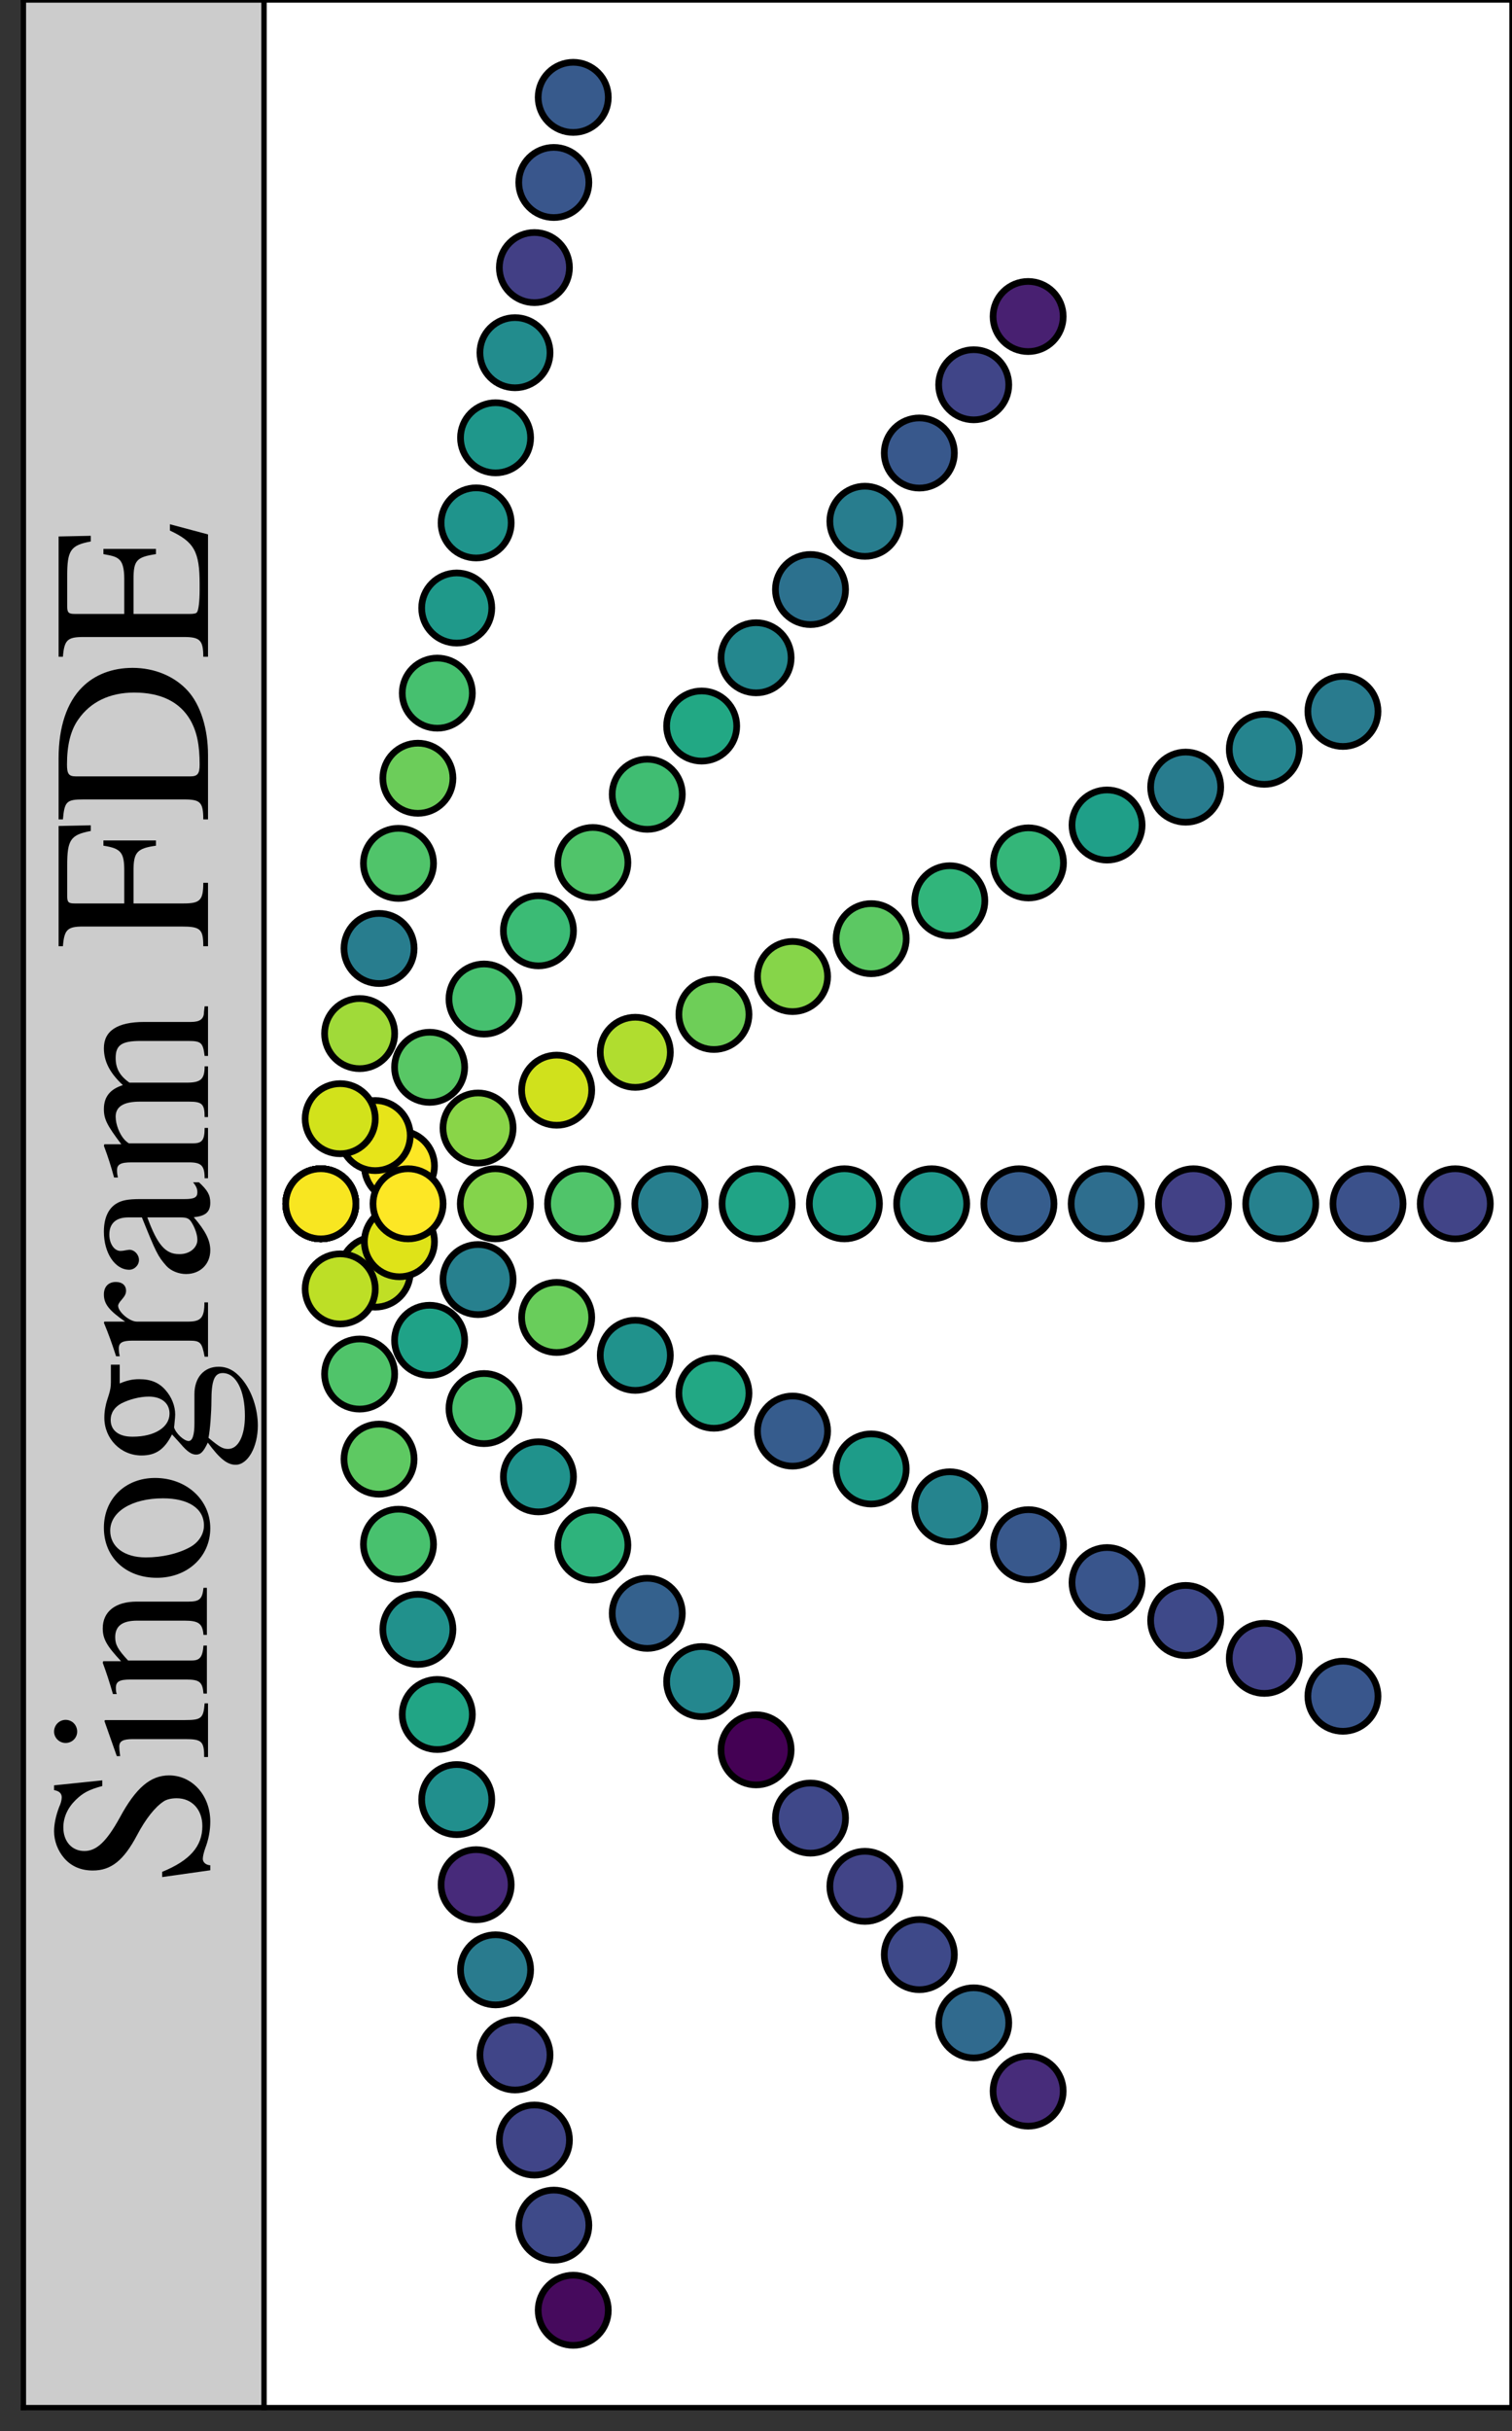 <?xml version="1.0" encoding="utf-8" standalone="no"?>
<!DOCTYPE svg PUBLIC "-//W3C//DTD SVG 1.1//EN"
  "http://www.w3.org/Graphics/SVG/1.1/DTD/svg11.dtd">
<!-- Created with matplotlib (https://matplotlib.org/) -->
<svg height="363.5pt" version="1.1" viewBox="0 0 226.167 363.5" width="226.167pt" xmlns="http://www.w3.org/2000/svg" xmlns:xlink="http://www.w3.org/1999/xlink">
 <rect x="0" y="0" width="226.167" height="363.5" fill="#333333" stroke="none"/>
 <defs>
  <style type="text/css">*{stroke-linecap:butt;stroke-linejoin:round;}</style>
 </defs>
 <g id="figure_1">
  <g id="patch_1">
   <path d="M 0 363.5 
L 226.167 363.5 
L 226.167 0 
L 0 0 
z
" style="fill:none;"/>
  </g>
  <g id="axes_1">
   <g id="patch_2">
    <path d="M 3.5 360 
L 39.5 360 
L 39.5 0 
L 3.5 0 
z
" style="fill:#cccccc;"/>
   </g>
   <g id="matplotlib.axis_1"/>
   <g id="matplotlib.axis_2"/>
   <g id="patch_3">
    <path d="M 3.5 360 
L 3.5 0 
" style="fill:none;stroke:#000000;stroke-linecap:square;stroke-linejoin:miter;stroke-width:0.8;"/>
   </g>
   <g id="patch_4">
    <path d="M 39.5 360 
L 39.5 0 
" style="fill:none;stroke:#000000;stroke-linecap:square;stroke-linejoin:miter;stroke-width:0.8;"/>
   </g>
   <g id="patch_5">
    <path d="M 3.5 360 
L 39.5 360 
" style="fill:none;stroke:#000000;stroke-linecap:square;stroke-linejoin:miter;stroke-width:0.8;"/>
   </g>
   <g id="patch_6">
    <path d="M 3.5 0 
L 39.5 0 
" style="fill:none;stroke:#000000;stroke-linecap:square;stroke-linejoin:miter;stroke-width:0.8;"/>
   </g>
   <g id="text_1">
    <!-- Sinogram FDE -->
    <g transform="translate(31.116 282.092)rotate(-90)scale(0.34 -0.34)">
     <defs>
      <path d="M 44.703 68 
L 42.594 68 
C 42.203 65.703 41.094 64.609 39.406 64.609 
C 38.406 64.609 36.703 65 35 65.812 
C 31.297 67.203 27.594 68 24.406 68 
C 20.094 68 15.703 66.312 12.406 63.406 
C 8.906 60.297 7.094 56.094 7.094 50.875 
C 7.094 42.859 11.5 37.266 22.703 31.344 
C 29.906 27.547 35.094 23.422 37.594 19.625 
C 38.5 18.328 39 16.219 39 13.812 
C 39 7.094 34 2.5 26.703 2.5 
C 17.797 2.5 11.5 8.016 6.5 20.25 
L 4.203 20.25 
L 7.203 -1 
L 9.406 -1 
C 9.5 0.891 10.703 2.297 12.203 2.297 
C 13.297 2.297 15 1.906 16.906 1.234 
C 20.703 -0.219 24.703 -1 28.703 -1 
C 40.203 -1 49.094 6.906 49.094 17.203 
C 49.094 25.406 43.594 31.906 30.406 39 
C 19.906 44.812 15.703 49.203 15.703 54.609 
C 15.703 60.109 19.906 63.906 26.094 63.906 
C 30.594 63.906 34.797 62 38.297 58.406 
C 41.406 55.203 42.797 52.609 44.406 46.703 
L 46.906 46.703 
z
" id="Nimbus_Roman_No9_L_Regular-83"/>
      <path d="M 17.5 45.766 
L 2 40.297 
L 2 38.812 
L 2.797 38.906 
C 4 39.094 5.297 39.203 6.203 39.203 
C 8.594 39.203 9.5 37.594 9.5 33.203 
L 9.5 10 
C 9.5 2.797 8.5 1.703 1.594 1.703 
L 1.594 0 
L 25.297 0 
L 25.297 1.5 
C 18.703 2 17.906 2.984 17.906 10.156 
L 17.906 45.469 
z
M 12.797 68 
C 10.094 68 7.797 65.703 7.797 62.906 
C 7.797 60.109 10 57.797 12.797 57.797 
C 15.703 57.797 18 60 18 62.906 
C 18 65.703 15.703 68 12.797 68 
z
" id="Nimbus_Roman_No9_L_Regular-105"/>
      <path d="M 1.594 40.297 
C 2.203 40.594 3.203 40.703 4.297 40.703 
C 7.094 40.703 8 39.203 8 34.297 
L 8 9.5 
C 8 3.797 6.906 2.406 1.797 2 
L 1.797 0.5 
L 23 0.5 
L 23 2 
C 17.906 2.406 16.406 3.594 16.406 7.203 
L 16.406 35.297 
C 21.203 39.797 23.406 41 26.703 41 
C 31.594 41 34 37.906 34 31.297 
L 34 10.406 
C 34 4.094 32.703 2.406 27.703 2 
L 27.703 0.5 
L 48.5 0.5 
L 48.5 2 
C 43.594 2.5 42.406 3.703 42.406 8.594 
L 42.406 31.5 
C 42.406 40.906 38 46.5 30.594 46.5 
C 26 46.5 22.906 44.797 16.094 38.406 
L 16.094 46.297 
L 15.406 46.5 
C 10.5 44.703 7.094 43.594 1.594 42 
z
" id="Nimbus_Roman_No9_L_Regular-110"/>
      <path d="M 25 46 
C 12 46 2.906 36.406 2.906 22.594 
C 2.906 9.094 12.203 -1 24.797 -1 
C 37.406 -1 47 9.594 47 23.406 
C 47 36.5 37.797 46 25 46 
z
M 23.703 43.203 
C 32.094 43.203 38 33.594 38 19.906 
C 38 8.594 33.5 1.797 26 1.797 
C 22.094 1.797 18.406 4.203 16.297 8.203 
C 13.5 13.406 11.906 20.406 11.906 27.5 
C 11.906 37 16.594 43.203 23.703 43.203 
z
" id="Nimbus_Roman_No9_L_Regular-111"/>
      <path d="M 47 39 
L 47 42.906 
L 39.297 42.906 
C 37.297 42.906 35.797 43.172 33.797 43.781 
L 31.594 44.484 
C 28.906 45.359 26.203 45.797 23.594 45.797 
C 14.297 45.797 6.906 38.547 6.906 29.391 
C 6.906 23.062 9.594 19.219 16.203 15.906 
C 14.297 14.156 12.5 12.484 11.906 12 
C 8.594 9.188 7.297 7.234 7.297 5.281 
C 7.297 3.219 8.5 2.047 12.594 0.094 
C 5.5 -5.141 2.797 -8.484 2.797 -12.203 
C 2.797 -17.562 10.594 -22 20.094 -22 
C 27.594 -22 35.406 -19.344 40.594 -15.031 
C 44.406 -11.859 46.094 -8.562 46.094 -4.672 
C 46.094 1.688 41.406 6 34 6 
L 21.094 6 
C 15.797 6 13.297 6.922 13.297 8.562 
C 13.297 10.594 16.594 14.188 19.297 15 
C 20.203 14.891 20.906 14.797 21.203 14.797 
C 23.094 14.594 24.406 14.5 25 14.5 
C 28.703 14.5 32.703 16.031 35.797 18.797 
C 39.094 21.672 40.594 25.266 40.594 30.391 
C 40.594 33.359 40.094 35.719 38.703 39 
z
M 14.703 -0.203 
C 18 -0.906 26 -1.5 30.906 -1.5 
C 40 -1.5 43.297 -2.812 43.297 -6.469 
C 43.297 -12.359 35.703 -16.297 24.406 -16.297 
C 15.594 -16.297 9.797 -13.359 9.797 -8.906 
C 9.797 -6.562 10.5 -5.25 14.703 -0.203 
z
M 15.203 33.516 
C 15.203 39.469 18 43 22.594 43 
C 25.703 43 28.297 41.281 29.906 38.266 
C 31.703 34.734 32.906 30.109 32.906 26.172 
C 32.906 20.531 30 17 25.406 17 
C 19.406 17 15.203 23.547 15.203 33.219 
z
" id="Nimbus_Roman_No9_L_Regular-103"/>
      <path d="M 0.703 39 
C 2.094 39.297 3 39.406 4.203 39.406 
C 6.703 39.406 7.594 37.797 7.594 33.406 
L 7.594 8.406 
C 7.594 3.406 6.906 2.703 0.5 1.5 
L 0.5 0 
L 24.5 0 
L 24.5 1.594 
C 17.703 1.594 16 3.109 16 8.828 
L 16 31.453 
C 16 34.672 20.297 39.703 23 39.703 
C 23.594 39.703 24.5 39.203 25.594 38.203 
C 27.203 36.797 28.297 36.203 29.594 36.203 
C 32 36.203 33.5 37.906 33.5 40.703 
C 33.5 44 31.406 46 28 46 
C 23.797 46 20.906 43.703 16 36.609 
L 16 45.797 
L 15.5 46 
C 10.203 43.797 6.594 42.516 0.703 40.609 
z
" id="Nimbus_Roman_No9_L_Regular-114"/>
      <path d="M 44.203 6.609 
C 42.5 5.203 41.297 4.703 39.797 4.703 
C 37.5 4.703 36.797 6.094 36.797 10.5 
L 36.797 30 
C 36.797 35.203 36.297 38.094 34.797 40.5 
C 32.594 44.094 28.297 46 22.406 46 
C 13 46 5.594 41.094 5.594 34.797 
C 5.594 32.5 7.594 30.5 9.906 30.5 
C 12.297 30.5 14.406 32.5 14.406 34.703 
C 14.406 35.094 14.297 35.594 14.203 36.297 
C 14 37.203 13.906 38 13.906 38.703 
C 13.906 41.406 17.094 43.594 21.094 43.594 
C 26 43.594 28.703 40.703 28.703 35.297 
L 28.703 29.203 
C 13.297 23 11.594 22.203 7.297 18.406 
C 5.094 16.406 3.703 13 3.703 9.703 
C 3.703 3.406 8.094 -1 14.203 -1 
C 18.594 -1 22.703 1.094 28.797 6.297 
C 29.297 1.094 31.094 -1 35.203 -1 
C 38.594 -1 40.703 0.203 44.203 4 
z
M 28.703 12.234 
C 28.703 9.125 28.203 8.219 26.094 7.016 
C 23.703 5.609 20.906 4.703 18.797 4.703 
C 15.297 4.703 12.5 8.125 12.5 12.438 
L 12.5 12.844 
C 12.5 18.766 16.594 22.391 28.703 26.797 
z
" id="Nimbus_Roman_No9_L_Regular-97"/>
      <path d="M 1.906 39.797 
C 3.203 40.094 4 40.203 5.094 40.203 
C 7.703 40.203 8.594 38.594 8.594 33.781 
L 8.594 8.422 
C 8.594 3 7.203 1.5 1.594 1.5 
L 1.594 0 
L 23.797 0 
L 23.797 1.5 
C 18.5 1.5 17 2.594 17 6.531 
L 17 34.906 
C 17 35.094 17.797 36.094 18.5 36.797 
C 21 39.094 25.297 40.797 28.797 40.797 
C 33.203 40.797 35.406 37.266 35.406 30.188 
L 35.406 8.25 
C 35.406 2.609 34.297 1.5 28.594 1.5 
L 28.594 0 
L 51 0 
L 51 1.5 
C 45.297 1.5 43.797 3.203 43.797 9.422 
L 43.797 34.703 
C 46.797 39 50.094 40.797 54.703 40.797 
C 60.406 40.797 62.203 38.094 62.203 29.797 
L 62.203 8.703 
C 62.203 3 61.406 2.203 55.594 1.5 
L 55.594 0 
L 77.5 0 
L 77.5 1.5 
L 74.906 1.797 
C 71.906 1.797 70.594 3.594 70.594 7.5 
L 70.594 28.156 
C 70.594 39.984 66.703 46 59 46 
C 53.203 46 48.094 43.406 42.703 37.609 
C 40.906 43.297 37.5 46 32.094 46 
C 27.703 46 24.906 44.594 16.594 38.297 
L 16.594 45.797 
L 15.906 46 
C 10.797 44.094 7.406 43 1.906 41.5 
z
" id="Nimbus_Roman_No9_L_Regular-109"/>
      <path d="M 47.906 23 
L 47.906 46.203 
L 45.594 46.203 
C 44.406 38.453 42.594 37 34.594 37 
L 20.094 37 
L 20.094 58.844 
C 20.094 61.609 20.594 62.203 23.297 62.203 
L 36.906 62.203 
C 48.203 62.203 50.406 60.719 52.094 51.781 
L 54.594 51.781 
L 54.297 66 
L 1.203 66 
L 1.203 64.094 
C 8.594 63.5 9.906 62.094 9.906 55.078 
L 9.906 11.703 
C 9.906 3.391 8.797 2.094 1.203 2.094 
L 1.203 0 
L 29.203 0 
L 29.203 2.094 
C 21.5 2.094 20.094 3.516 20.094 10.812 
L 20.094 32.906 
L 34.594 32.906 
C 42.703 32.906 44.406 31.359 45.594 23 
z
" id="Nimbus_Roman_No9_L_Regular-70"/>
      <path d="M 10.406 10.609 
C 10.406 3.391 9.203 2.094 1.594 2.094 
L 1.594 0 
L 30 0 
C 41.594 0 52.094 3.281 58.297 8.875 
C 64.797 14.75 68.5 23.625 68.5 33.297 
C 68.5 42.281 65.5 50.047 60 55.531 
C 53.203 62.406 42.297 66 28.594 66 
L 1.594 66 
L 1.594 64.094 
C 9.5 63.391 10.406 62.5 10.406 55.078 
z
M 20.594 58.406 
C 20.594 61.5 21.703 62.297 25.797 62.297 
C 34.406 62.297 40.906 60.703 45.703 57.312 
C 53.5 51.922 57.594 43.359 57.594 32.609 
C 57.594 20.844 53.5 12.469 45.406 7.781 
C 40.297 4.906 34.5 3.703 25.797 3.703 
C 21.797 3.703 20.594 4.594 20.594 7.781 
z
" id="Nimbus_Roman_No9_L_Regular-68"/>
      <path d="M 59.703 16.844 
L 56.906 16.844 
C 51.906 6.078 47.594 3.703 33.297 3.703 
L 30.594 3.703 
C 25.703 3.703 21.5 4.203 20.797 4.922 
C 20.297 5.219 20.094 6.312 20.094 8.031 
L 20.094 32.906 
L 35.5 32.906 
C 43.703 32.906 45.203 31.562 46.5 23 
L 48.797 23 
L 48.797 46.203 
L 46.5 46.203 
C 45.797 42.234 45.406 40.781 44.297 39.422 
C 43 37.766 40.203 37 35.5 37 
L 20.094 37 
L 20.094 58.844 
C 20.094 61.609 20.703 62.203 23.406 62.203 
L 36.906 62.203 
C 48.203 62.203 50.406 60.719 52.094 51.781 
L 54.594 51.781 
L 54.297 66 
L 1.203 66 
L 1.203 64.094 
C 8.594 63.5 9.906 62.094 9.906 55.078 
L 9.906 10.609 
C 9.906 3.594 8.5 2.094 1.203 2.094 
L 1.203 0 
L 55.203 0 
z
" id="Nimbus_Roman_No9_L_Regular-69"/>
     </defs>
     <use transform="scale(0.996)" xlink:href="#Nimbus_Roman_No9_L_Regular-83"/>
     <use transform="translate(55.392 0)scale(0.996)" xlink:href="#Nimbus_Roman_No9_L_Regular-105"/>
     <use transform="translate(83.087 0)scale(0.996)" xlink:href="#Nimbus_Roman_No9_L_Regular-110"/>
     <use transform="translate(132.9 0)scale(0.996)" xlink:href="#Nimbus_Roman_No9_L_Regular-111"/>
     <use transform="translate(182.713 0)scale(0.996)" xlink:href="#Nimbus_Roman_No9_L_Regular-103"/>
     <use transform="translate(232.526 0)scale(0.996)" xlink:href="#Nimbus_Roman_No9_L_Regular-114"/>
     <use transform="translate(265.702 0)scale(0.996)" xlink:href="#Nimbus_Roman_No9_L_Regular-97"/>
     <use transform="translate(309.935 0)scale(0.996)" xlink:href="#Nimbus_Roman_No9_L_Regular-109"/>
     <use transform="translate(412.35 0)scale(0.996)" xlink:href="#Nimbus_Roman_No9_L_Regular-70"/>
     <use transform="translate(467.742 0)scale(0.996)" xlink:href="#Nimbus_Roman_No9_L_Regular-68"/>
     <use transform="translate(539.672 0)scale(0.996)" xlink:href="#Nimbus_Roman_No9_L_Regular-69"/>
    </g>
   </g>
  </g>
  <g id="axes_2">
   <g id="patch_7">
    <path d="M 39.5 360 
L 226.167 360 
L 226.167 0 
L 39.5 0 
z
" style="fill:#ffffff;"/>
   </g>
   <g id="PathCollection_1">
    <defs>
     <path d="M 0 5.244 
C 1.391 5.244 2.725 4.691 3.708 3.708 
C 4.691 2.725 5.244 1.391 5.244 -0 
C 5.244 -1.391 4.691 -2.725 3.708 -3.708 
C 2.725 -4.691 1.391 -5.244 0 -5.244 
C -1.391 -5.244 -2.725 -4.691 -3.708 -3.708 
C -4.691 -2.725 -5.244 -1.391 -5.244 0 
C -5.244 1.391 -4.691 2.725 -3.708 3.708 
C -2.725 4.691 -1.391 5.244 0 5.244 
z
" id="C0_0_55d31a312f"/>
    </defs>
    <g clip-path="url(#p20edd341e6)">
     <use style="fill:#f6e620;stroke:#000000;" x="47.985" xlink:href="#C0_0_55d31a312f" y="180"/>
    </g>
    <g clip-path="url(#p20edd341e6)">
     <use style="fill:#f6e620;stroke:#000000;" x="47.985" xlink:href="#C0_0_55d31a312f" y="180"/>
    </g>
    <g clip-path="url(#p20edd341e6)">
     <use style="fill:#f6e620;stroke:#000000;" x="47.985" xlink:href="#C0_0_55d31a312f" y="180"/>
    </g>
    <g clip-path="url(#p20edd341e6)">
     <use style="fill:#f6e620;stroke:#000000;" x="47.985" xlink:href="#C0_0_55d31a312f" y="180"/>
    </g>
    <g clip-path="url(#p20edd341e6)">
     <use style="fill:#f8e621;stroke:#000000;" x="47.985" xlink:href="#C0_0_55d31a312f" y="180"/>
    </g>
    <g clip-path="url(#p20edd341e6)">
     <use style="fill:#f6e620;stroke:#000000;" x="47.985" xlink:href="#C0_0_55d31a312f" y="180"/>
    </g>
    <g clip-path="url(#p20edd341e6)">
     <use style="fill:#f8e621;stroke:#000000;" x="47.985" xlink:href="#C0_0_55d31a312f" y="180"/>
    </g>
    <g clip-path="url(#p20edd341e6)">
     <use style="fill:#fde725;stroke:#000000;" x="59.746" xlink:href="#C0_0_55d31a312f" y="174.336"/>
    </g>
    <g clip-path="url(#p20edd341e6)">
     <use style="fill:#e7e419;stroke:#000000;" x="56.124" xlink:href="#C0_0_55d31a312f" y="169.794"/>
    </g>
    <g clip-path="url(#p20edd341e6)">
     <use style="fill:#c0df25;stroke:#000000;" x="56.124" xlink:href="#C0_0_55d31a312f" y="190.206"/>
    </g>
    <g clip-path="url(#p20edd341e6)">
     <use style="fill:#bddf26;stroke:#000000;" x="50.89" xlink:href="#C0_0_55d31a312f" y="192.726"/>
    </g>
    <g clip-path="url(#p20edd341e6)">
     <use style="fill:#d2e21b;stroke:#000000;" x="50.89" xlink:href="#C0_0_55d31a312f" y="167.274"/>
    </g>
    <g clip-path="url(#p20edd341e6)">
     <use style="fill:#dfe318;stroke:#000000;" x="59.746" xlink:href="#C0_0_55d31a312f" y="185.664"/>
    </g>
    <g clip-path="url(#p20edd341e6)">
     <use style="fill:#fde725;stroke:#000000;" x="61.038" xlink:href="#C0_0_55d31a312f" y="180"/>
    </g>
    <g clip-path="url(#p20edd341e6)">
     <use style="fill:#27808e;stroke:#000000;" x="71.507" xlink:href="#C0_0_55d31a312f" y="191.328"/>
    </g>
    <g clip-path="url(#p20edd341e6)">
     <use style="fill:#89d548;stroke:#000000;" x="71.507" xlink:href="#C0_0_55d31a312f" y="168.672"/>
    </g>
    <g clip-path="url(#p20edd341e6)">
     <use style="fill:#1fa287;stroke:#000000;" x="64.262" xlink:href="#C0_0_55d31a312f" y="200.411"/>
    </g>
    <g clip-path="url(#p20edd341e6)">
     <use style="fill:#84d44b;stroke:#000000;" x="74.092" xlink:href="#C0_0_55d31a312f" y="180"/>
    </g>
    <g clip-path="url(#p20edd341e6)">
     <use style="fill:#a0da39;stroke:#000000;" x="53.794" xlink:href="#C0_0_55d31a312f" y="154.547"/>
    </g>
    <g clip-path="url(#p20edd341e6)">
     <use style="fill:#58c765;stroke:#000000;" x="64.262" xlink:href="#C0_0_55d31a312f" y="159.589"/>
    </g>
    <g clip-path="url(#p20edd341e6)">
     <use style="fill:#50c46a;stroke:#000000;" x="53.794" xlink:href="#C0_0_55d31a312f" y="205.453"/>
    </g>
    <g clip-path="url(#p20edd341e6)">
     <use style="fill:#d0e11c;stroke:#000000;" x="83.268" xlink:href="#C0_0_55d31a312f" y="163.009"/>
    </g>
    <g clip-path="url(#p20edd341e6)">
     <use style="fill:#50c46a;stroke:#000000;" x="87.146" xlink:href="#C0_0_55d31a312f" y="180"/>
    </g>
    <g clip-path="url(#p20edd341e6)">
     <use style="fill:#287d8e;stroke:#000000;" x="56.699" xlink:href="#C0_0_55d31a312f" y="141.821"/>
    </g>
    <g clip-path="url(#p20edd341e6)">
     <use style="fill:#69cd5b;stroke:#000000;" x="83.268" xlink:href="#C0_0_55d31a312f" y="196.991"/>
    </g>
    <g clip-path="url(#p20edd341e6)">
     <use style="fill:#46c06f;stroke:#000000;" x="72.401" xlink:href="#C0_0_55d31a312f" y="149.383"/>
    </g>
    <g clip-path="url(#p20edd341e6)">
     <use style="fill:#48c16e;stroke:#000000;" x="72.401" xlink:href="#C0_0_55d31a312f" y="210.617"/>
    </g>
    <g clip-path="url(#p20edd341e6)">
     <use style="fill:#5ec962;stroke:#000000;" x="56.699" xlink:href="#C0_0_55d31a312f" y="218.179"/>
    </g>
    <g clip-path="url(#p20edd341e6)">
     <use style="fill:#3bbb75;stroke:#000000;" x="80.54" xlink:href="#C0_0_55d31a312f" y="139.177"/>
    </g>
    <g clip-path="url(#p20edd341e6)">
     <use style="fill:#48c16e;stroke:#000000;" x="59.604" xlink:href="#C0_0_55d31a312f" y="230.905"/>
    </g>
    <g clip-path="url(#p20edd341e6)">
     <use style="fill:#b0dd2f;stroke:#000000;" x="95.028" xlink:href="#C0_0_55d31a312f" y="157.345"/>
    </g>
    <g clip-path="url(#p20edd341e6)">
     <use style="fill:#277f8e;stroke:#000000;" x="100.199" xlink:href="#C0_0_55d31a312f" y="180"/>
    </g>
    <g clip-path="url(#p20edd341e6)">
     <use style="fill:#20928c;stroke:#000000;" x="95.028" xlink:href="#C0_0_55d31a312f" y="202.655"/>
    </g>
    <g clip-path="url(#p20edd341e6)">
     <use style="fill:#20928c;stroke:#000000;" x="80.54" xlink:href="#C0_0_55d31a312f" y="220.823"/>
    </g>
    <g clip-path="url(#p20edd341e6)">
     <use style="fill:#50c46a;stroke:#000000;" x="59.604" xlink:href="#C0_0_55d31a312f" y="129.095"/>
    </g>
    <g clip-path="url(#p20edd341e6)">
     <use style="fill:#50c46a;stroke:#000000;" x="88.679" xlink:href="#C0_0_55d31a312f" y="128.971"/>
    </g>
    <g clip-path="url(#p20edd341e6)">
     <use style="fill:#2eb37c;stroke:#000000;" x="88.679" xlink:href="#C0_0_55d31a312f" y="231.029"/>
    </g>
    <g clip-path="url(#p20edd341e6)">
     <use style="fill:#20a486;stroke:#000000;" x="113.253" xlink:href="#C0_0_55d31a312f" y="180"/>
    </g>
    <g clip-path="url(#p20edd341e6)">
     <use style="fill:#22a884;stroke:#000000;" x="106.789" xlink:href="#C0_0_55d31a312f" y="208.319"/>
    </g>
    <g clip-path="url(#p20edd341e6)">
     <use style="fill:#6ece58;stroke:#000000;" x="106.789" xlink:href="#C0_0_55d31a312f" y="151.681"/>
    </g>
    <g clip-path="url(#p20edd341e6)">
     <use style="fill:#21918c;stroke:#000000;" x="62.508" xlink:href="#C0_0_55d31a312f" y="243.632"/>
    </g>
    <g clip-path="url(#p20edd341e6)">
     <use style="fill:#6ccd5a;stroke:#000000;" x="62.508" xlink:href="#C0_0_55d31a312f" y="116.368"/>
    </g>
    <g clip-path="url(#p20edd341e6)">
     <use style="fill:#365c8d;stroke:#000000;" x="118.55" xlink:href="#C0_0_55d31a312f" y="213.983"/>
    </g>
    <g clip-path="url(#p20edd341e6)">
     <use style="fill:#21a585;stroke:#000000;" x="65.413" xlink:href="#C0_0_55d31a312f" y="256.358"/>
    </g>
    <g clip-path="url(#p20edd341e6)">
     <use style="fill:#34618d;stroke:#000000;" x="96.818" xlink:href="#C0_0_55d31a312f" y="241.234"/>
    </g>
    <g clip-path="url(#p20edd341e6)">
     <use style="fill:#1f9f88;stroke:#000000;" x="126.307" xlink:href="#C0_0_55d31a312f" y="180"/>
    </g>
    <g clip-path="url(#p20edd341e6)">
     <use style="fill:#46c06f;stroke:#000000;" x="65.413" xlink:href="#C0_0_55d31a312f" y="103.642"/>
    </g>
    <g clip-path="url(#p20edd341e6)">
     <use style="fill:#86d549;stroke:#000000;" x="118.55" xlink:href="#C0_0_55d31a312f" y="146.017"/>
    </g>
    <g clip-path="url(#p20edd341e6)">
     <use style="fill:#40bd72;stroke:#000000;" x="96.818" xlink:href="#C0_0_55d31a312f" y="118.766"/>
    </g>
    <g clip-path="url(#p20edd341e6)">
     <use style="fill:#1f988b;stroke:#000000;" x="139.36" xlink:href="#C0_0_55d31a312f" y="180"/>
    </g>
    <g clip-path="url(#p20edd341e6)">
     <use style="fill:#22a884;stroke:#000000;" x="104.956" xlink:href="#C0_0_55d31a312f" y="108.56"/>
    </g>
    <g clip-path="url(#p20edd341e6)">
     <use style="fill:#1e9c89;stroke:#000000;" x="130.311" xlink:href="#C0_0_55d31a312f" y="219.646"/>
    </g>
    <g clip-path="url(#p20edd341e6)">
     <use style="fill:#218f8d;stroke:#000000;" x="68.318" xlink:href="#C0_0_55d31a312f" y="269.084"/>
    </g>
    <g clip-path="url(#p20edd341e6)">
     <use style="fill:#24878e;stroke:#000000;" x="104.956" xlink:href="#C0_0_55d31a312f" y="251.44"/>
    </g>
    <g clip-path="url(#p20edd341e6)">
     <use style="fill:#5cc863;stroke:#000000;" x="130.311" xlink:href="#C0_0_55d31a312f" y="140.354"/>
    </g>
    <g clip-path="url(#p20edd341e6)">
     <use style="fill:#1f998a;stroke:#000000;" x="68.318" xlink:href="#C0_0_55d31a312f" y="90.916"/>
    </g>
    <g clip-path="url(#p20edd341e6)">
     <use style="fill:#25848e;stroke:#000000;" x="142.072" xlink:href="#C0_0_55d31a312f" y="225.31"/>
    </g>
    <g clip-path="url(#p20edd341e6)">
     <use style="fill:#24878e;stroke:#000000;" x="113.095" xlink:href="#C0_0_55d31a312f" y="98.354"/>
    </g>
    <g clip-path="url(#p20edd341e6)">
     <use style="fill:#472a7a;stroke:#000000;" x="71.222" xlink:href="#C0_0_55d31a312f" y="281.811"/>
    </g>
    <g clip-path="url(#p20edd341e6)">
     <use style="fill:#31b57b;stroke:#000000;" x="142.072" xlink:href="#C0_0_55d31a312f" y="134.69"/>
    </g>
    <g clip-path="url(#p20edd341e6)">
     <use style="fill:#440154;stroke:#000000;" x="113.095" xlink:href="#C0_0_55d31a312f" y="261.646"/>
    </g>
    <g clip-path="url(#p20edd341e6)">
     <use style="fill:#365d8d;stroke:#000000;" x="152.414" xlink:href="#C0_0_55d31a312f" y="180"/>
    </g>
    <g clip-path="url(#p20edd341e6)">
     <use style="fill:#1f948c;stroke:#000000;" x="71.222" xlink:href="#C0_0_55d31a312f" y="78.189"/>
    </g>
    <g clip-path="url(#p20edd341e6)">
     <use style="fill:#297b8e;stroke:#000000;" x="74.127" xlink:href="#C0_0_55d31a312f" y="294.537"/>
    </g>
    <g clip-path="url(#p20edd341e6)">
     <use style="fill:#1f978b;stroke:#000000;" x="74.127" xlink:href="#C0_0_55d31a312f" y="65.463"/>
    </g>
    <g clip-path="url(#p20edd341e6)">
     <use style="fill:#2e6e8e;stroke:#000000;" x="165.467" xlink:href="#C0_0_55d31a312f" y="180"/>
    </g>
    <g clip-path="url(#p20edd341e6)">
     <use style="fill:#38588c;stroke:#000000;" x="153.833" xlink:href="#C0_0_55d31a312f" y="230.974"/>
    </g>
    <g clip-path="url(#p20edd341e6)">
     <use style="fill:#3f4889;stroke:#000000;" x="121.234" xlink:href="#C0_0_55d31a312f" y="271.852"/>
    </g>
    <g clip-path="url(#p20edd341e6)">
     <use style="fill:#2c718e;stroke:#000000;" x="121.234" xlink:href="#C0_0_55d31a312f" y="88.148"/>
    </g>
    <g clip-path="url(#p20edd341e6)">
     <use style="fill:#34b679;stroke:#000000;" x="153.833" xlink:href="#C0_0_55d31a312f" y="129.026"/>
    </g>
    <g clip-path="url(#p20edd341e6)">
     <use style="fill:#414487;stroke:#000000;" x="129.373" xlink:href="#C0_0_55d31a312f" y="282.057"/>
    </g>
    <g clip-path="url(#p20edd341e6)">
     <use style="fill:#287d8e;stroke:#000000;" x="129.373" xlink:href="#C0_0_55d31a312f" y="77.943"/>
    </g>
    <g clip-path="url(#p20edd341e6)">
     <use style="fill:#39558c;stroke:#000000;" x="165.594" xlink:href="#C0_0_55d31a312f" y="236.638"/>
    </g>
    <g clip-path="url(#p20edd341e6)">
     <use style="fill:#228c8d;stroke:#000000;" x="77.032" xlink:href="#C0_0_55d31a312f" y="52.737"/>
    </g>
    <g clip-path="url(#p20edd341e6)">
     <use style="fill:#1f9f88;stroke:#000000;" x="165.594" xlink:href="#C0_0_55d31a312f" y="123.362"/>
    </g>
    <g clip-path="url(#p20edd341e6)">
     <use style="fill:#404588;stroke:#000000;" x="77.032" xlink:href="#C0_0_55d31a312f" y="307.263"/>
    </g>
    <g clip-path="url(#p20edd341e6)">
     <use style="fill:#424186;stroke:#000000;" x="178.521" xlink:href="#C0_0_55d31a312f" y="180"/>
    </g>
    <g clip-path="url(#p20edd341e6)">
     <use style="fill:#3e4989;stroke:#000000;" x="177.355" xlink:href="#C0_0_55d31a312f" y="242.301"/>
    </g>
    <g clip-path="url(#p20edd341e6)">
     <use style="fill:#26818e;stroke:#000000;" x="191.575" xlink:href="#C0_0_55d31a312f" y="180"/>
    </g>
    <g clip-path="url(#p20edd341e6)">
     <use style="fill:#404588;stroke:#000000;" x="79.937" xlink:href="#C0_0_55d31a312f" y="319.99"/>
    </g>
    <g clip-path="url(#p20edd341e6)">
     <use style="fill:#287c8e;stroke:#000000;" x="177.355" xlink:href="#C0_0_55d31a312f" y="117.699"/>
    </g>
    <g clip-path="url(#p20edd341e6)">
     <use style="fill:#3e4989;stroke:#000000;" x="137.512" xlink:href="#C0_0_55d31a312f" y="292.263"/>
    </g>
    <g clip-path="url(#p20edd341e6)">
     <use style="fill:#38588c;stroke:#000000;" x="137.512" xlink:href="#C0_0_55d31a312f" y="67.737"/>
    </g>
    <g clip-path="url(#p20edd341e6)">
     <use style="fill:#423f85;stroke:#000000;" x="79.937" xlink:href="#C0_0_55d31a312f" y="40.01"/>
    </g>
    <g clip-path="url(#p20edd341e6)">
     <use style="fill:#25848e;stroke:#000000;" x="189.116" xlink:href="#C0_0_55d31a312f" y="112.035"/>
    </g>
    <g clip-path="url(#p20edd341e6)">
     <use style="fill:#306a8e;stroke:#000000;" x="145.65" xlink:href="#C0_0_55d31a312f" y="302.469"/>
    </g>
    <g clip-path="url(#p20edd341e6)">
     <use style="fill:#414287;stroke:#000000;" x="189.116" xlink:href="#C0_0_55d31a312f" y="247.965"/>
    </g>
    <g clip-path="url(#p20edd341e6)">
     <use style="fill:#404588;stroke:#000000;" x="145.65" xlink:href="#C0_0_55d31a312f" y="57.531"/>
    </g>
    <g clip-path="url(#p20edd341e6)">
     <use style="fill:#3b518b;stroke:#000000;" x="204.628" xlink:href="#C0_0_55d31a312f" y="180"/>
    </g>
    <g clip-path="url(#p20edd341e6)">
     <use style="fill:#3e4a89;stroke:#000000;" x="82.841" xlink:href="#C0_0_55d31a312f" y="332.716"/>
    </g>
    <g clip-path="url(#p20edd341e6)">
     <use style="fill:#39568c;stroke:#000000;" x="82.841" xlink:href="#C0_0_55d31a312f" y="27.284"/>
    </g>
    <g clip-path="url(#p20edd341e6)">
     <use style="fill:#472c7a;stroke:#000000;" x="153.789" xlink:href="#C0_0_55d31a312f" y="312.674"/>
    </g>
    <g clip-path="url(#p20edd341e6)">
     <use style="fill:#375a8c;stroke:#000000;" x="85.746" xlink:href="#C0_0_55d31a312f" y="14.558"/>
    </g>
    <g clip-path="url(#p20edd341e6)">
     <use style="fill:#297b8e;stroke:#000000;" x="200.877" xlink:href="#C0_0_55d31a312f" y="106.371"/>
    </g>
    <g clip-path="url(#p20edd341e6)">
     <use style="fill:#39568c;stroke:#000000;" x="200.877" xlink:href="#C0_0_55d31a312f" y="253.629"/>
    </g>
    <g clip-path="url(#p20edd341e6)">
     <use style="fill:#482071;stroke:#000000;" x="153.789" xlink:href="#C0_0_55d31a312f" y="47.326"/>
    </g>
    <g clip-path="url(#p20edd341e6)">
     <use style="fill:#414487;stroke:#000000;" x="217.682" xlink:href="#C0_0_55d31a312f" y="180"/>
    </g>
    <g clip-path="url(#p20edd341e6)">
     <use style="fill:#460a5d;stroke:#000000;" x="85.746" xlink:href="#C0_0_55d31a312f" y="345.442"/>
    </g>
   </g>
   <g id="matplotlib.axis_3"/>
   <g id="matplotlib.axis_4"/>
   <g id="patch_8">
    <path d="M 39.5 360 
L 39.5 0 
" style="fill:none;stroke:#000000;stroke-linecap:square;stroke-linejoin:miter;stroke-width:0.8;"/>
   </g>
   <g id="patch_9">
    <path d="M 226.167 360 
L 226.167 0 
" style="fill:none;stroke:#000000;stroke-linecap:square;stroke-linejoin:miter;stroke-width:0.8;"/>
   </g>
   <g id="patch_10">
    <path d="M 39.5 360 
L 226.167 360 
" style="fill:none;stroke:#000000;stroke-linecap:square;stroke-linejoin:miter;stroke-width:0.8;"/>
   </g>
   <g id="patch_11">
    <path d="M 39.5 0 
L 226.167 0 
" style="fill:none;stroke:#000000;stroke-linecap:square;stroke-linejoin:miter;stroke-width:0.8;"/>
   </g>
  </g>
 </g>
 <defs>
  <clipPath id="p20edd341e6">
   <rect height="360" width="186.667" x="39.5" y="0"/>
  </clipPath>
 </defs>
</svg>
